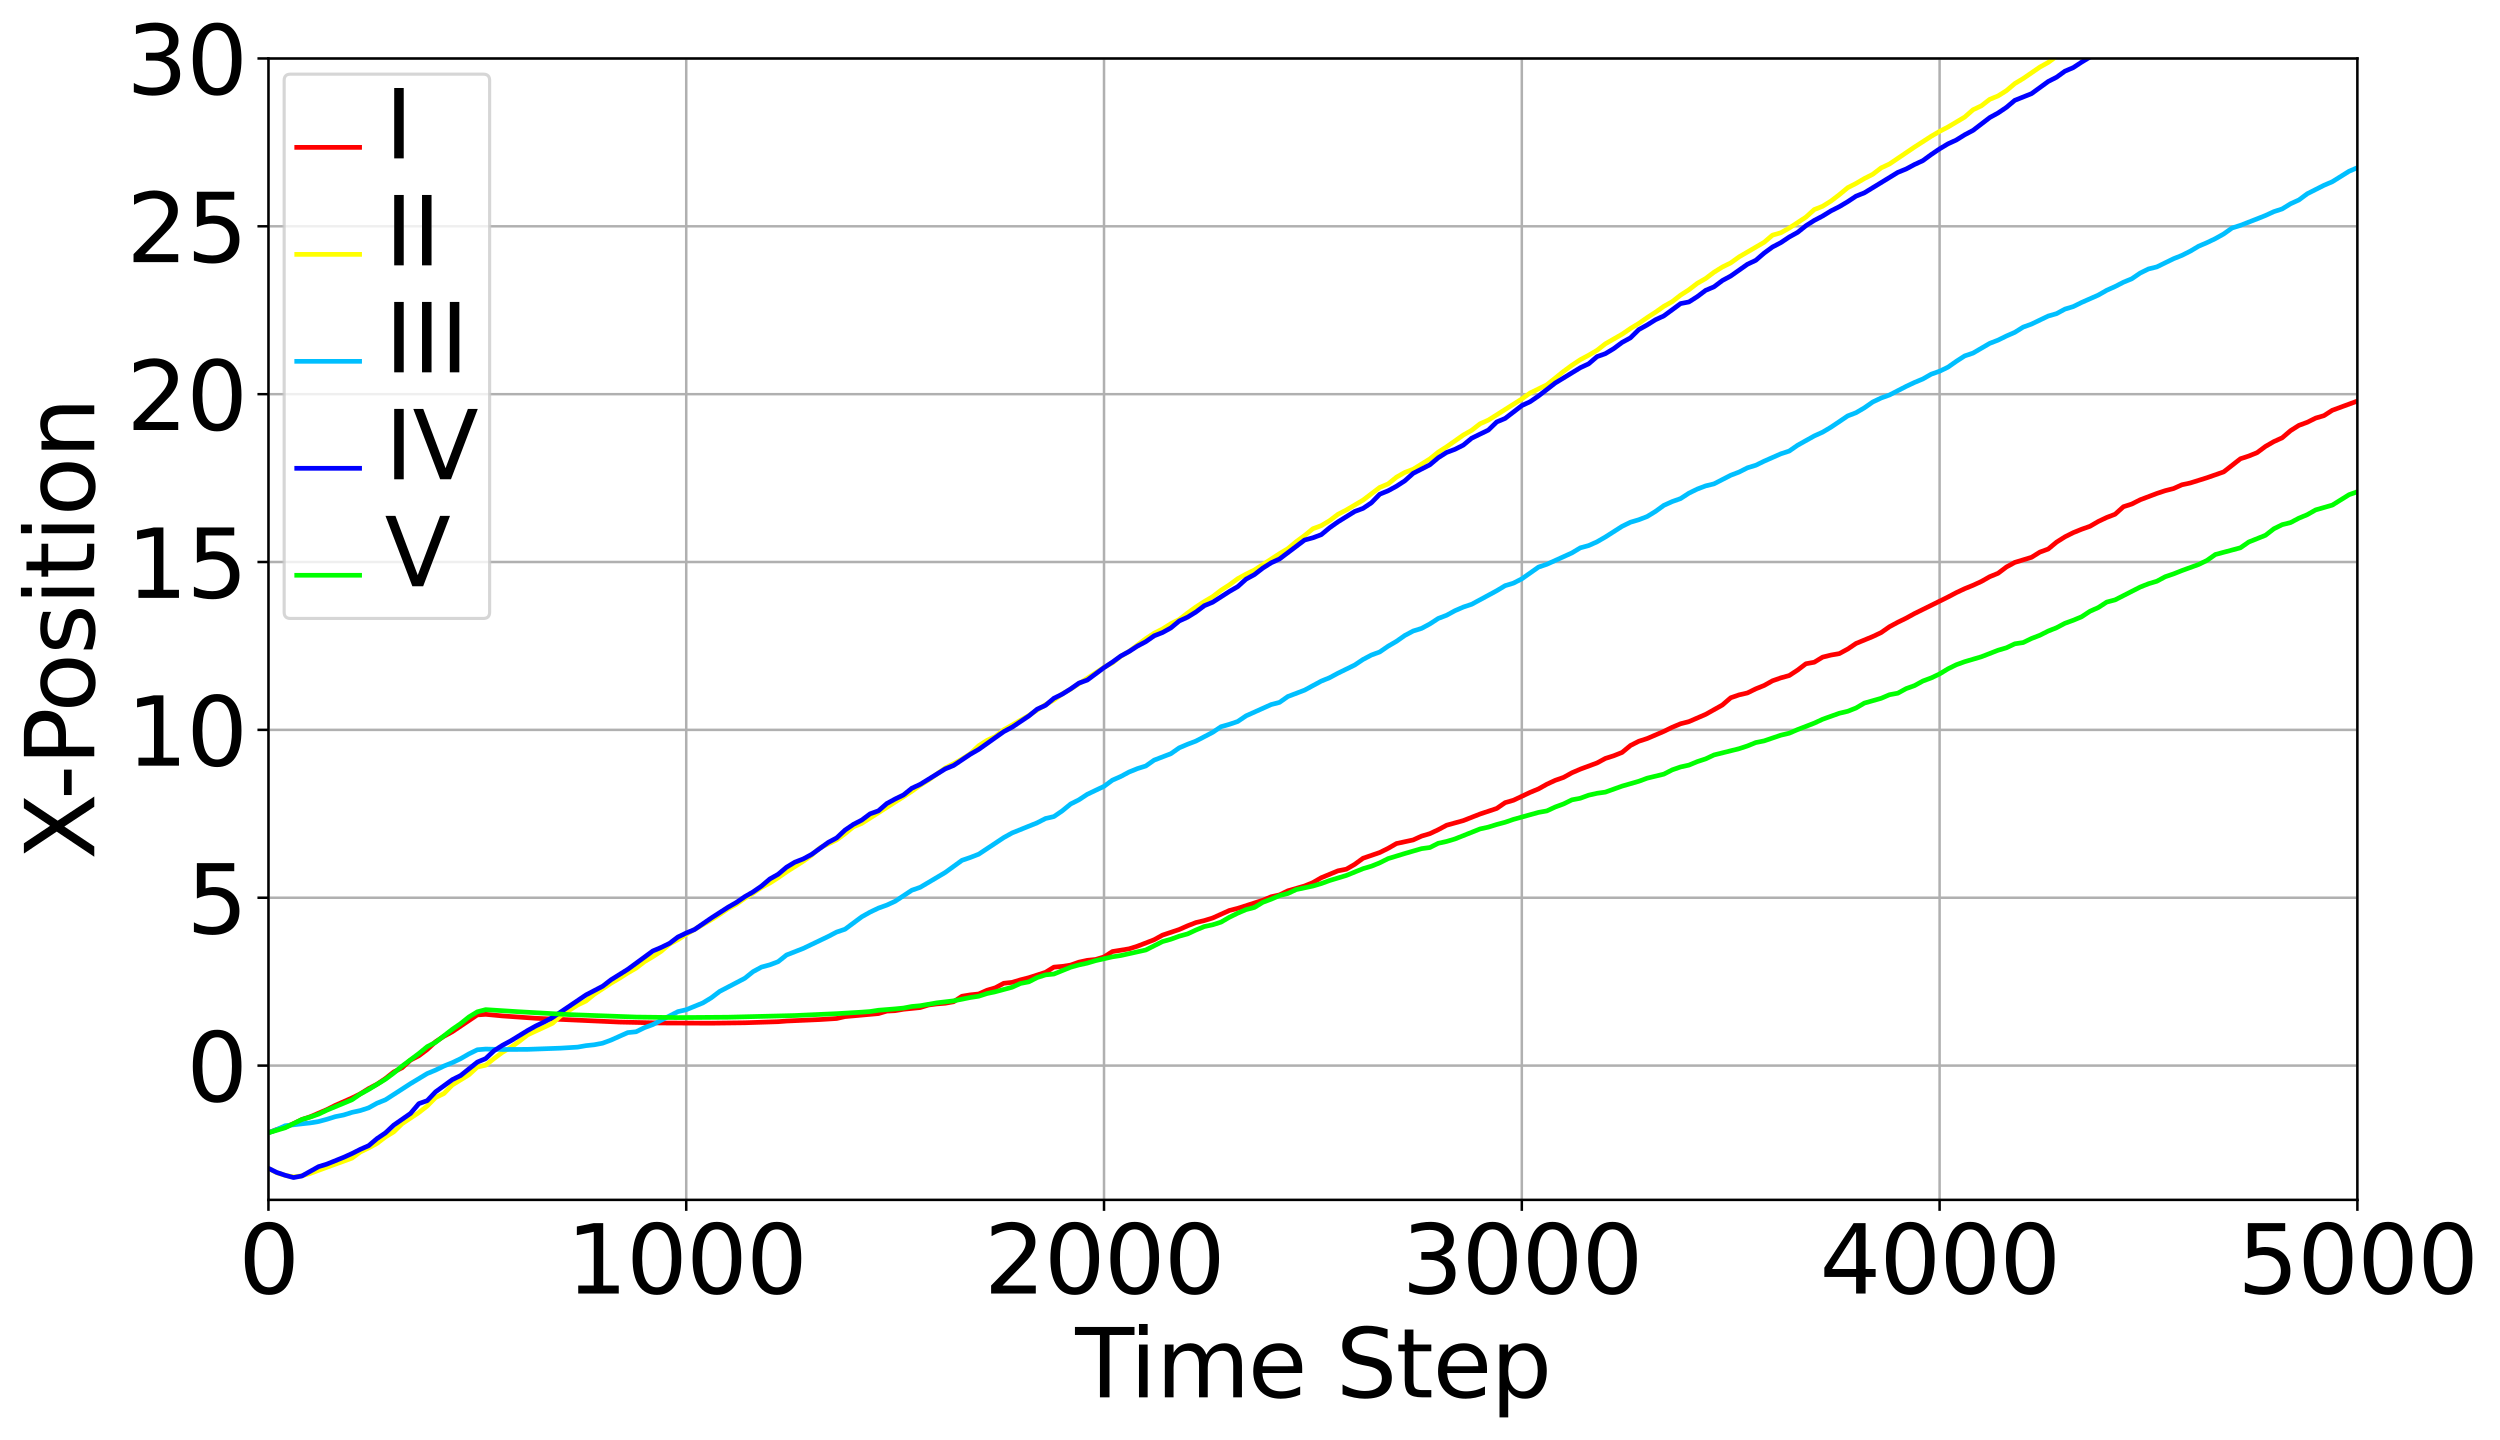 <?xml version="1.0" encoding="utf-8" standalone="no"?>
<!DOCTYPE svg PUBLIC "-//W3C//DTD SVG 1.1//EN"
  "http://www.w3.org/Graphics/SVG/1.1/DTD/svg11.dtd">
<svg xmlns:xlink="http://www.w3.org/1999/xlink" width="795.414pt" height="458.026pt" viewBox="0 0 795.414 458.026" xmlns="http://www.w3.org/2000/svg" version="1.1">
 <defs>
  <style type="text/css">*{stroke-linejoin: round; stroke-linecap: butt}</style>
 </defs>
 <g id="figure_1">
  <g id="patch_1">
   <path d="M 0 458.026 
L 795.414 458.026 
L 795.414 0 
L 0 0 
z
" style="fill: #ffffff"/>
  </g>
  <g id="axes_1">
   <g id="patch_2">
    <path d="M 85.409 381.758 
L 750.039 381.758 
L 750.039 18.598 
L 85.409 18.598 
z
" style="fill: #ffffff"/>
   </g>
   <g id="matplotlib.axis_1">
    <g id="xtick_1">
     <g id="line2d_1">
      <path d="M 85.409 381.758 
L 85.409 18.598 
" clip-path="url(#p7c180aa1d7)" style="fill: none; stroke: #b0b0b0; stroke-width: 0.8; stroke-linecap: square"/>
     </g>
     <g id="line2d_2">
      <defs>
       <path id="m9994863c5a" d="M 0 0 
L 0 3.5 
" style="stroke: #000000; stroke-width: 0.8"/>
      </defs>
      <g>
       <use xlink:href="#m9994863c5a" x="85.409" y="381.758" style="stroke: #000000; stroke-width: 0.8"/>
      </g>
     </g>
     <g id="text_1">
      <!-- 0 -->
      <g transform="translate(75.866 411.553) scale(0.3 -0.3)">
       <defs>
        <path id="DejaVuSans-30" d="M 2034 4250 
Q 1547 4250 1301 3770 
Q 1056 3291 1056 2328 
Q 1056 1369 1301 889 
Q 1547 409 2034 409 
Q 2525 409 2770 889 
Q 3016 1369 3016 2328 
Q 3016 3291 2770 3770 
Q 2525 4250 2034 4250 
z
M 2034 4750 
Q 2819 4750 3233 4129 
Q 3647 3509 3647 2328 
Q 3647 1150 3233 529 
Q 2819 -91 2034 -91 
Q 1250 -91 836 529 
Q 422 1150 422 2328 
Q 422 3509 836 4129 
Q 1250 4750 2034 4750 
z
" transform="scale(0.016)"/>
       </defs>
       <use xlink:href="#DejaVuSans-30"/>
      </g>
     </g>
    </g>
    <g id="xtick_2">
     <g id="line2d_3">
      <path d="M 218.335 381.758 
L 218.335 18.598 
" clip-path="url(#p7c180aa1d7)" style="fill: none; stroke: #b0b0b0; stroke-width: 0.8; stroke-linecap: square"/>
     </g>
     <g id="line2d_4">
      <g>
       <use xlink:href="#m9994863c5a" x="218.335" y="381.758" style="stroke: #000000; stroke-width: 0.8"/>
      </g>
     </g>
     <g id="text_2">
      <!-- 1000 -->
      <g transform="translate(180.16 411.553) scale(0.3 -0.3)">
       <defs>
        <path id="DejaVuSans-31" d="M 794 531 
L 1825 531 
L 1825 4091 
L 703 3866 
L 703 4441 
L 1819 4666 
L 2450 4666 
L 2450 531 
L 3481 531 
L 3481 0 
L 794 0 
L 794 531 
z
" transform="scale(0.016)"/>
       </defs>
       <use xlink:href="#DejaVuSans-31"/>
       <use xlink:href="#DejaVuSans-30" transform="translate(63.623 0)"/>
       <use xlink:href="#DejaVuSans-30" transform="translate(127.246 0)"/>
       <use xlink:href="#DejaVuSans-30" transform="translate(190.869 0)"/>
      </g>
     </g>
    </g>
    <g id="xtick_3">
     <g id="line2d_5">
      <path d="M 351.261 381.758 
L 351.261 18.598 
" clip-path="url(#p7c180aa1d7)" style="fill: none; stroke: #b0b0b0; stroke-width: 0.8; stroke-linecap: square"/>
     </g>
     <g id="line2d_6">
      <g>
       <use xlink:href="#m9994863c5a" x="351.261" y="381.758" style="stroke: #000000; stroke-width: 0.8"/>
      </g>
     </g>
     <g id="text_3">
      <!-- 2000 -->
      <g transform="translate(313.086 411.553) scale(0.3 -0.3)">
       <defs>
        <path id="DejaVuSans-32" d="M 1228 531 
L 3431 531 
L 3431 0 
L 469 0 
L 469 531 
Q 828 903 1448 1529 
Q 2069 2156 2228 2338 
Q 2531 2678 2651 2914 
Q 2772 3150 2772 3378 
Q 2772 3750 2511 3984 
Q 2250 4219 1831 4219 
Q 1534 4219 1204 4116 
Q 875 4013 500 3803 
L 500 4441 
Q 881 4594 1212 4672 
Q 1544 4750 1819 4750 
Q 2544 4750 2975 4387 
Q 3406 4025 3406 3419 
Q 3406 3131 3298 2873 
Q 3191 2616 2906 2266 
Q 2828 2175 2409 1742 
Q 1991 1309 1228 531 
z
" transform="scale(0.016)"/>
       </defs>
       <use xlink:href="#DejaVuSans-32"/>
       <use xlink:href="#DejaVuSans-30" transform="translate(63.623 0)"/>
       <use xlink:href="#DejaVuSans-30" transform="translate(127.246 0)"/>
       <use xlink:href="#DejaVuSans-30" transform="translate(190.869 0)"/>
      </g>
     </g>
    </g>
    <g id="xtick_4">
     <g id="line2d_7">
      <path d="M 484.187 381.758 
L 484.187 18.598 
" clip-path="url(#p7c180aa1d7)" style="fill: none; stroke: #b0b0b0; stroke-width: 0.8; stroke-linecap: square"/>
     </g>
     <g id="line2d_8">
      <g>
       <use xlink:href="#m9994863c5a" x="484.187" y="381.758" style="stroke: #000000; stroke-width: 0.8"/>
      </g>
     </g>
     <g id="text_4">
      <!-- 3000 -->
      <g transform="translate(446.012 411.553) scale(0.3 -0.3)">
       <defs>
        <path id="DejaVuSans-33" d="M 2597 2516 
Q 3050 2419 3304 2112 
Q 3559 1806 3559 1356 
Q 3559 666 3084 287 
Q 2609 -91 1734 -91 
Q 1441 -91 1130 -33 
Q 819 25 488 141 
L 488 750 
Q 750 597 1062 519 
Q 1375 441 1716 441 
Q 2309 441 2620 675 
Q 2931 909 2931 1356 
Q 2931 1769 2642 2001 
Q 2353 2234 1838 2234 
L 1294 2234 
L 1294 2753 
L 1863 2753 
Q 2328 2753 2575 2939 
Q 2822 3125 2822 3475 
Q 2822 3834 2567 4026 
Q 2313 4219 1838 4219 
Q 1578 4219 1281 4162 
Q 984 4106 628 3988 
L 628 4550 
Q 988 4650 1302 4700 
Q 1616 4750 1894 4750 
Q 2613 4750 3031 4423 
Q 3450 4097 3450 3541 
Q 3450 3153 3228 2886 
Q 3006 2619 2597 2516 
z
" transform="scale(0.016)"/>
       </defs>
       <use xlink:href="#DejaVuSans-33"/>
       <use xlink:href="#DejaVuSans-30" transform="translate(63.623 0)"/>
       <use xlink:href="#DejaVuSans-30" transform="translate(127.246 0)"/>
       <use xlink:href="#DejaVuSans-30" transform="translate(190.869 0)"/>
      </g>
     </g>
    </g>
    <g id="xtick_5">
     <g id="line2d_9">
      <path d="M 617.113 381.758 
L 617.113 18.598 
" clip-path="url(#p7c180aa1d7)" style="fill: none; stroke: #b0b0b0; stroke-width: 0.8; stroke-linecap: square"/>
     </g>
     <g id="line2d_10">
      <g>
       <use xlink:href="#m9994863c5a" x="617.113" y="381.758" style="stroke: #000000; stroke-width: 0.8"/>
      </g>
     </g>
     <g id="text_5">
      <!-- 4000 -->
      <g transform="translate(578.938 411.553) scale(0.3 -0.3)">
       <defs>
        <path id="DejaVuSans-34" d="M 2419 4116 
L 825 1625 
L 2419 1625 
L 2419 4116 
z
M 2253 4666 
L 3047 4666 
L 3047 1625 
L 3713 1625 
L 3713 1100 
L 3047 1100 
L 3047 0 
L 2419 0 
L 2419 1100 
L 313 1100 
L 313 1709 
L 2253 4666 
z
" transform="scale(0.016)"/>
       </defs>
       <use xlink:href="#DejaVuSans-34"/>
       <use xlink:href="#DejaVuSans-30" transform="translate(63.623 0)"/>
       <use xlink:href="#DejaVuSans-30" transform="translate(127.246 0)"/>
       <use xlink:href="#DejaVuSans-30" transform="translate(190.869 0)"/>
      </g>
     </g>
    </g>
    <g id="xtick_6">
     <g id="line2d_11">
      <path d="M 750.039 381.758 
L 750.039 18.598 
" clip-path="url(#p7c180aa1d7)" style="fill: none; stroke: #b0b0b0; stroke-width: 0.8; stroke-linecap: square"/>
     </g>
     <g id="line2d_12">
      <g>
       <use xlink:href="#m9994863c5a" x="750.039" y="381.758" style="stroke: #000000; stroke-width: 0.8"/>
      </g>
     </g>
     <g id="text_6">
      <!-- 5000 -->
      <g transform="translate(711.864 411.553) scale(0.3 -0.3)">
       <defs>
        <path id="DejaVuSans-35" d="M 691 4666 
L 3169 4666 
L 3169 4134 
L 1269 4134 
L 1269 2991 
Q 1406 3038 1543 3061 
Q 1681 3084 1819 3084 
Q 2600 3084 3056 2656 
Q 3513 2228 3513 1497 
Q 3513 744 3044 326 
Q 2575 -91 1722 -91 
Q 1428 -91 1123 -41 
Q 819 9 494 109 
L 494 744 
Q 775 591 1075 516 
Q 1375 441 1709 441 
Q 2250 441 2565 725 
Q 2881 1009 2881 1497 
Q 2881 1984 2565 2268 
Q 2250 2553 1709 2553 
Q 1456 2553 1204 2497 
Q 953 2441 691 2322 
L 691 4666 
z
" transform="scale(0.016)"/>
       </defs>
       <use xlink:href="#DejaVuSans-35"/>
       <use xlink:href="#DejaVuSans-30" transform="translate(63.623 0)"/>
       <use xlink:href="#DejaVuSans-30" transform="translate(127.246 0)"/>
       <use xlink:href="#DejaVuSans-30" transform="translate(190.869 0)"/>
      </g>
     </g>
    </g>
    <g id="text_7">
     <!-- Time Step -->
     <g transform="translate(342.101 444.587) scale(0.3 -0.3)">
      <defs>
       <path id="DejaVuSans-54" d="M -19 4666 
L 3928 4666 
L 3928 4134 
L 2272 4134 
L 2272 0 
L 1638 0 
L 1638 4134 
L -19 4134 
L -19 4666 
z
" transform="scale(0.016)"/>
       <path id="DejaVuSans-69" d="M 603 3500 
L 1178 3500 
L 1178 0 
L 603 0 
L 603 3500 
z
M 603 4863 
L 1178 4863 
L 1178 4134 
L 603 4134 
L 603 4863 
z
" transform="scale(0.016)"/>
       <path id="DejaVuSans-6d" d="M 3328 2828 
Q 3544 3216 3844 3400 
Q 4144 3584 4550 3584 
Q 5097 3584 5394 3201 
Q 5691 2819 5691 2113 
L 5691 0 
L 5113 0 
L 5113 2094 
Q 5113 2597 4934 2840 
Q 4756 3084 4391 3084 
Q 3944 3084 3684 2787 
Q 3425 2491 3425 1978 
L 3425 0 
L 2847 0 
L 2847 2094 
Q 2847 2600 2669 2842 
Q 2491 3084 2119 3084 
Q 1678 3084 1418 2786 
Q 1159 2488 1159 1978 
L 1159 0 
L 581 0 
L 581 3500 
L 1159 3500 
L 1159 2956 
Q 1356 3278 1631 3431 
Q 1906 3584 2284 3584 
Q 2666 3584 2933 3390 
Q 3200 3197 3328 2828 
z
" transform="scale(0.016)"/>
       <path id="DejaVuSans-65" d="M 3597 1894 
L 3597 1613 
L 953 1613 
Q 991 1019 1311 708 
Q 1631 397 2203 397 
Q 2534 397 2845 478 
Q 3156 559 3463 722 
L 3463 178 
Q 3153 47 2828 -22 
Q 2503 -91 2169 -91 
Q 1331 -91 842 396 
Q 353 884 353 1716 
Q 353 2575 817 3079 
Q 1281 3584 2069 3584 
Q 2775 3584 3186 3129 
Q 3597 2675 3597 1894 
z
M 3022 2063 
Q 3016 2534 2758 2815 
Q 2500 3097 2075 3097 
Q 1594 3097 1305 2825 
Q 1016 2553 972 2059 
L 3022 2063 
z
" transform="scale(0.016)"/>
       <path id="DejaVuSans-20" transform="scale(0.016)"/>
       <path id="DejaVuSans-53" d="M 3425 4513 
L 3425 3897 
Q 3066 4069 2747 4153 
Q 2428 4238 2131 4238 
Q 1616 4238 1336 4038 
Q 1056 3838 1056 3469 
Q 1056 3159 1242 3001 
Q 1428 2844 1947 2747 
L 2328 2669 
Q 3034 2534 3370 2195 
Q 3706 1856 3706 1288 
Q 3706 609 3251 259 
Q 2797 -91 1919 -91 
Q 1588 -91 1214 -16 
Q 841 59 441 206 
L 441 856 
Q 825 641 1194 531 
Q 1563 422 1919 422 
Q 2459 422 2753 634 
Q 3047 847 3047 1241 
Q 3047 1584 2836 1778 
Q 2625 1972 2144 2069 
L 1759 2144 
Q 1053 2284 737 2584 
Q 422 2884 422 3419 
Q 422 4038 858 4394 
Q 1294 4750 2059 4750 
Q 2388 4750 2728 4690 
Q 3069 4631 3425 4513 
z
" transform="scale(0.016)"/>
       <path id="DejaVuSans-74" d="M 1172 4494 
L 1172 3500 
L 2356 3500 
L 2356 3053 
L 1172 3053 
L 1172 1153 
Q 1172 725 1289 603 
Q 1406 481 1766 481 
L 2356 481 
L 2356 0 
L 1766 0 
Q 1100 0 847 248 
Q 594 497 594 1153 
L 594 3053 
L 172 3053 
L 172 3500 
L 594 3500 
L 594 4494 
L 1172 4494 
z
" transform="scale(0.016)"/>
       <path id="DejaVuSans-70" d="M 1159 525 
L 1159 -1331 
L 581 -1331 
L 581 3500 
L 1159 3500 
L 1159 2969 
Q 1341 3281 1617 3432 
Q 1894 3584 2278 3584 
Q 2916 3584 3314 3078 
Q 3713 2572 3713 1747 
Q 3713 922 3314 415 
Q 2916 -91 2278 -91 
Q 1894 -91 1617 61 
Q 1341 213 1159 525 
z
M 3116 1747 
Q 3116 2381 2855 2742 
Q 2594 3103 2138 3103 
Q 1681 3103 1420 2742 
Q 1159 2381 1159 1747 
Q 1159 1113 1420 752 
Q 1681 391 2138 391 
Q 2594 391 2855 752 
Q 3116 1113 3116 1747 
z
" transform="scale(0.016)"/>
      </defs>
      <use xlink:href="#DejaVuSans-54"/>
      <use xlink:href="#DejaVuSans-69" transform="translate(57.959 0)"/>
      <use xlink:href="#DejaVuSans-6d" transform="translate(85.742 0)"/>
      <use xlink:href="#DejaVuSans-65" transform="translate(183.154 0)"/>
      <use xlink:href="#DejaVuSans-20" transform="translate(244.678 0)"/>
      <use xlink:href="#DejaVuSans-53" transform="translate(276.465 0)"/>
      <use xlink:href="#DejaVuSans-74" transform="translate(339.941 0)"/>
      <use xlink:href="#DejaVuSans-65" transform="translate(379.15 0)"/>
      <use xlink:href="#DejaVuSans-70" transform="translate(440.674 0)"/>
     </g>
    </g>
   </g>
   <g id="matplotlib.axis_2">
    <g id="ytick_1">
     <g id="line2d_13">
      <path d="M 85.409 339.033 
L 750.039 339.033 
" clip-path="url(#p7c180aa1d7)" style="fill: none; stroke: #b0b0b0; stroke-width: 0.8; stroke-linecap: square"/>
     </g>
     <g id="line2d_14">
      <defs>
       <path id="ma7231667f7" d="M 0 0 
L -3.5 0 
" style="stroke: #000000; stroke-width: 0.8"/>
      </defs>
      <g>
       <use xlink:href="#ma7231667f7" x="85.409" y="339.033" style="stroke: #000000; stroke-width: 0.8"/>
      </g>
     </g>
     <g id="text_8">
      <!-- 0 -->
      <g transform="translate(59.322 350.431) scale(0.3 -0.3)">
       <use xlink:href="#DejaVuSans-30"/>
      </g>
     </g>
    </g>
    <g id="ytick_2">
     <g id="line2d_15">
      <path d="M 85.409 285.627 
L 750.039 285.627 
" clip-path="url(#p7c180aa1d7)" style="fill: none; stroke: #b0b0b0; stroke-width: 0.8; stroke-linecap: square"/>
     </g>
     <g id="line2d_16">
      <g>
       <use xlink:href="#ma7231667f7" x="85.409" y="285.627" style="stroke: #000000; stroke-width: 0.8"/>
      </g>
     </g>
     <g id="text_9">
      <!-- 5 -->
      <g transform="translate(59.322 297.025) scale(0.3 -0.3)">
       <use xlink:href="#DejaVuSans-35"/>
      </g>
     </g>
    </g>
    <g id="ytick_3">
     <g id="line2d_17">
      <path d="M 85.409 232.221 
L 750.039 232.221 
" clip-path="url(#p7c180aa1d7)" style="fill: none; stroke: #b0b0b0; stroke-width: 0.8; stroke-linecap: square"/>
     </g>
     <g id="line2d_18">
      <g>
       <use xlink:href="#ma7231667f7" x="85.409" y="232.221" style="stroke: #000000; stroke-width: 0.8"/>
      </g>
     </g>
     <g id="text_10">
      <!-- 10 -->
      <g transform="translate(40.234 243.619) scale(0.3 -0.3)">
       <use xlink:href="#DejaVuSans-31"/>
       <use xlink:href="#DejaVuSans-30" transform="translate(63.623 0)"/>
      </g>
     </g>
    </g>
    <g id="ytick_4">
     <g id="line2d_19">
      <path d="M 85.409 178.815 
L 750.039 178.815 
" clip-path="url(#p7c180aa1d7)" style="fill: none; stroke: #b0b0b0; stroke-width: 0.8; stroke-linecap: square"/>
     </g>
     <g id="line2d_20">
      <g>
       <use xlink:href="#ma7231667f7" x="85.409" y="178.815" style="stroke: #000000; stroke-width: 0.8"/>
      </g>
     </g>
     <g id="text_11">
      <!-- 15 -->
      <g transform="translate(40.234 190.213) scale(0.3 -0.3)">
       <use xlink:href="#DejaVuSans-31"/>
       <use xlink:href="#DejaVuSans-35" transform="translate(63.623 0)"/>
      </g>
     </g>
    </g>
    <g id="ytick_5">
     <g id="line2d_21">
      <path d="M 85.409 125.409 
L 750.039 125.409 
" clip-path="url(#p7c180aa1d7)" style="fill: none; stroke: #b0b0b0; stroke-width: 0.8; stroke-linecap: square"/>
     </g>
     <g id="line2d_22">
      <g>
       <use xlink:href="#ma7231667f7" x="85.409" y="125.409" style="stroke: #000000; stroke-width: 0.8"/>
      </g>
     </g>
     <g id="text_12">
      <!-- 20 -->
      <g transform="translate(40.234 136.807) scale(0.3 -0.3)">
       <use xlink:href="#DejaVuSans-32"/>
       <use xlink:href="#DejaVuSans-30" transform="translate(63.623 0)"/>
      </g>
     </g>
    </g>
    <g id="ytick_6">
     <g id="line2d_23">
      <path d="M 85.409 72.004 
L 750.039 72.004 
" clip-path="url(#p7c180aa1d7)" style="fill: none; stroke: #b0b0b0; stroke-width: 0.8; stroke-linecap: square"/>
     </g>
     <g id="line2d_24">
      <g>
       <use xlink:href="#ma7231667f7" x="85.409" y="72.004" style="stroke: #000000; stroke-width: 0.8"/>
      </g>
     </g>
     <g id="text_13">
      <!-- 25 -->
      <g transform="translate(40.234 83.401) scale(0.3 -0.3)">
       <use xlink:href="#DejaVuSans-32"/>
       <use xlink:href="#DejaVuSans-35" transform="translate(63.623 0)"/>
      </g>
     </g>
    </g>
    <g id="ytick_7">
     <g id="line2d_25">
      <path d="M 85.409 18.598 
L 750.039 18.598 
" clip-path="url(#p7c180aa1d7)" style="fill: none; stroke: #b0b0b0; stroke-width: 0.8; stroke-linecap: square"/>
     </g>
     <g id="line2d_26">
      <g>
       <use xlink:href="#ma7231667f7" x="85.409" y="18.598" style="stroke: #000000; stroke-width: 0.8"/>
      </g>
     </g>
     <g id="text_14">
      <!-- 30 -->
      <g transform="translate(40.234 29.995) scale(0.3 -0.3)">
       <use xlink:href="#DejaVuSans-33"/>
       <use xlink:href="#DejaVuSans-30" transform="translate(63.623 0)"/>
      </g>
     </g>
    </g>
    <g id="text_15">
     <!-- X-Position -->
     <g transform="translate(29.995 273.507) rotate(-90) scale(0.3 -0.3)">
      <defs>
       <path id="DejaVuSans-58" d="M 403 4666 
L 1081 4666 
L 2241 2931 
L 3406 4666 
L 4084 4666 
L 2584 2425 
L 4184 0 
L 3506 0 
L 2194 1984 
L 872 0 
L 191 0 
L 1856 2491 
L 403 4666 
z
" transform="scale(0.016)"/>
       <path id="DejaVuSans-2d" d="M 313 2009 
L 1997 2009 
L 1997 1497 
L 313 1497 
L 313 2009 
z
" transform="scale(0.016)"/>
       <path id="DejaVuSans-50" d="M 1259 4147 
L 1259 2394 
L 2053 2394 
Q 2494 2394 2734 2622 
Q 2975 2850 2975 3272 
Q 2975 3691 2734 3919 
Q 2494 4147 2053 4147 
L 1259 4147 
z
M 628 4666 
L 2053 4666 
Q 2838 4666 3239 4311 
Q 3641 3956 3641 3272 
Q 3641 2581 3239 2228 
Q 2838 1875 2053 1875 
L 1259 1875 
L 1259 0 
L 628 0 
L 628 4666 
z
" transform="scale(0.016)"/>
       <path id="DejaVuSans-6f" d="M 1959 3097 
Q 1497 3097 1228 2736 
Q 959 2375 959 1747 
Q 959 1119 1226 758 
Q 1494 397 1959 397 
Q 2419 397 2687 759 
Q 2956 1122 2956 1747 
Q 2956 2369 2687 2733 
Q 2419 3097 1959 3097 
z
M 1959 3584 
Q 2709 3584 3137 3096 
Q 3566 2609 3566 1747 
Q 3566 888 3137 398 
Q 2709 -91 1959 -91 
Q 1206 -91 779 398 
Q 353 888 353 1747 
Q 353 2609 779 3096 
Q 1206 3584 1959 3584 
z
" transform="scale(0.016)"/>
       <path id="DejaVuSans-73" d="M 2834 3397 
L 2834 2853 
Q 2591 2978 2328 3040 
Q 2066 3103 1784 3103 
Q 1356 3103 1142 2972 
Q 928 2841 928 2578 
Q 928 2378 1081 2264 
Q 1234 2150 1697 2047 
L 1894 2003 
Q 2506 1872 2764 1633 
Q 3022 1394 3022 966 
Q 3022 478 2636 193 
Q 2250 -91 1575 -91 
Q 1294 -91 989 -36 
Q 684 19 347 128 
L 347 722 
Q 666 556 975 473 
Q 1284 391 1588 391 
Q 1994 391 2212 530 
Q 2431 669 2431 922 
Q 2431 1156 2273 1281 
Q 2116 1406 1581 1522 
L 1381 1569 
Q 847 1681 609 1914 
Q 372 2147 372 2553 
Q 372 3047 722 3315 
Q 1072 3584 1716 3584 
Q 2034 3584 2315 3537 
Q 2597 3491 2834 3397 
z
" transform="scale(0.016)"/>
       <path id="DejaVuSans-6e" d="M 3513 2113 
L 3513 0 
L 2938 0 
L 2938 2094 
Q 2938 2591 2744 2837 
Q 2550 3084 2163 3084 
Q 1697 3084 1428 2787 
Q 1159 2491 1159 1978 
L 1159 0 
L 581 0 
L 581 3500 
L 1159 3500 
L 1159 2956 
Q 1366 3272 1645 3428 
Q 1925 3584 2291 3584 
Q 2894 3584 3203 3211 
Q 3513 2838 3513 2113 
z
" transform="scale(0.016)"/>
      </defs>
      <use xlink:href="#DejaVuSans-58"/>
      <use xlink:href="#DejaVuSans-2d" transform="translate(63.506 0)"/>
      <use xlink:href="#DejaVuSans-50" transform="translate(99.59 0)"/>
      <use xlink:href="#DejaVuSans-6f" transform="translate(156.268 0)"/>
      <use xlink:href="#DejaVuSans-73" transform="translate(217.449 0)"/>
      <use xlink:href="#DejaVuSans-69" transform="translate(269.549 0)"/>
      <use xlink:href="#DejaVuSans-74" transform="translate(297.332 0)"/>
      <use xlink:href="#DejaVuSans-69" transform="translate(336.541 0)"/>
      <use xlink:href="#DejaVuSans-6f" transform="translate(364.324 0)"/>
      <use xlink:href="#DejaVuSans-6e" transform="translate(425.506 0)"/>
     </g>
    </g>
   </g>
   <g id="line2d_27">
    <path d="M 85.409 360.395 
L 88.068 359.363 
L 90.726 358.62 
L 93.385 357.503 
L 96.043 356.207 
L 98.702 355.317 
L 104.019 353.03 
L 106.678 351.685 
L 111.995 349.335 
L 114.653 348.01 
L 117.312 346.338 
L 119.97 344.952 
L 122.629 343.164 
L 125.287 341.055 
L 127.946 339.718 
L 130.604 337.286 
L 133.263 335.912 
L 135.921 333.917 
L 138.58 331.459 
L 141.238 329.713 
L 143.897 328.274 
L 151.872 322.905 
L 154.531 322.724 
L 159.848 323.232 
L 170.482 323.978 
L 197.067 325.185 
L 210.36 325.481 
L 226.311 325.544 
L 236.945 325.41 
L 247.579 325.064 
L 250.238 324.854 
L 260.872 324.386 
L 266.189 324.051 
L 268.847 323.447 
L 279.481 322.487 
L 282.14 321.699 
L 284.798 321.557 
L 287.457 321.111 
L 292.774 320.567 
L 295.432 319.756 
L 298.091 319.403 
L 300.749 319.193 
L 303.408 318.721 
L 306.067 316.971 
L 308.725 316.531 
L 311.384 316.254 
L 314.042 315.061 
L 316.701 314.273 
L 319.359 312.845 
L 322.018 312.555 
L 324.676 311.757 
L 327.335 311.077 
L 332.652 309.357 
L 335.31 307.715 
L 337.969 307.477 
L 340.627 307.063 
L 343.286 306.125 
L 345.944 305.547 
L 348.603 305.272 
L 351.261 304.463 
L 353.92 302.755 
L 359.237 301.885 
L 361.895 301.043 
L 367.212 298.992 
L 369.871 297.526 
L 375.188 295.739 
L 377.847 294.56 
L 380.505 293.525 
L 383.164 292.899 
L 385.822 292.076 
L 391.139 289.684 
L 393.798 289.007 
L 401.773 286.439 
L 404.432 285.326 
L 407.09 284.73 
L 409.749 283.43 
L 415.066 281.892 
L 417.724 280.803 
L 420.383 279.262 
L 425.7 277.066 
L 428.358 276.546 
L 431.017 275.003 
L 433.675 273.067 
L 438.993 271.236 
L 441.651 269.916 
L 444.31 268.387 
L 449.627 267.237 
L 452.285 266.026 
L 454.944 265.234 
L 457.602 263.98 
L 460.261 262.56 
L 465.578 261.083 
L 470.895 258.992 
L 476.212 257.217 
L 478.87 255.383 
L 481.529 254.61 
L 486.846 252.101 
L 489.504 251.001 
L 492.163 249.511 
L 494.821 248.275 
L 497.48 247.338 
L 500.138 245.868 
L 502.797 244.718 
L 508.114 242.746 
L 510.773 241.309 
L 513.431 240.459 
L 516.09 239.4 
L 518.748 237.197 
L 521.407 235.841 
L 524.065 234.983 
L 529.382 232.7 
L 532.041 231.393 
L 534.699 230.279 
L 537.358 229.591 
L 542.675 227.289 
L 547.992 224.311 
L 550.65 222.01 
L 553.309 221.086 
L 555.967 220.471 
L 558.626 219.165 
L 561.284 218.095 
L 563.943 216.607 
L 566.601 215.67 
L 569.26 214.939 
L 571.919 213.21 
L 574.577 211.187 
L 577.236 210.696 
L 579.894 209.08 
L 582.553 208.418 
L 585.211 207.956 
L 587.87 206.511 
L 590.528 204.725 
L 595.845 202.525 
L 598.504 201.27 
L 601.162 199.407 
L 603.821 197.976 
L 606.479 196.675 
L 609.138 195.212 
L 619.772 189.955 
L 622.43 188.555 
L 625.089 187.303 
L 627.747 186.22 
L 630.406 184.996 
L 633.064 183.487 
L 635.723 182.396 
L 638.382 180.394 
L 641.04 178.938 
L 646.357 177.316 
L 649.016 175.661 
L 651.674 174.682 
L 654.333 172.482 
L 656.991 170.803 
L 659.65 169.467 
L 662.308 168.387 
L 664.967 167.446 
L 667.625 165.902 
L 670.284 164.638 
L 672.942 163.615 
L 675.601 161.225 
L 678.259 160.364 
L 680.918 159.02 
L 686.235 157.002 
L 688.893 156.117 
L 691.552 155.439 
L 694.21 154.242 
L 696.869 153.666 
L 702.186 151.999 
L 707.503 150.134 
L 712.82 145.969 
L 715.479 145.096 
L 718.137 144.014 
L 720.796 142.036 
L 723.454 140.502 
L 726.113 139.29 
L 728.771 137.022 
L 731.43 135.34 
L 734.088 134.357 
L 736.747 133.028 
L 739.405 132.242 
L 742.064 130.533 
L 750.039 127.601 
L 752.698 127.042 
L 755.356 126.116 
L 758.015 124.938 
L 760.673 123.53 
L 763.332 122.894 
L 765.99 121.779 
L 768.649 120.06 
L 771.308 119.15 
L 773.966 117.492 
L 776.625 116.256 
L 779.283 115.252 
L 781.942 114.561 
L 784.6 112.275 
L 787.259 111.068 
L 789.917 110.538 
L 792.576 108.734 
L 795.234 107.804 
L 796.414 107.187 
L 796.414 107.187 
" clip-path="url(#p7c180aa1d7)" style="fill: none; stroke: #ff0000; stroke-width: 1.5; stroke-linecap: square"/>
   </g>
   <g id="line2d_28">
    <path d="M 85.409 371.724 
L 88.068 373.136 
L 90.726 373.955 
L 93.385 374.446 
L 96.043 374.098 
L 98.702 373.342 
L 104.019 371.378 
L 111.995 368.472 
L 114.653 366.511 
L 117.312 365.226 
L 119.97 363.774 
L 122.629 361.736 
L 125.287 360.119 
L 127.946 357.512 
L 133.263 353.973 
L 135.921 351.897 
L 138.58 349.208 
L 141.238 347.923 
L 143.897 345.206 
L 149.214 341.945 
L 151.872 339.493 
L 154.531 338.914 
L 157.189 336.786 
L 159.848 334.817 
L 162.506 333.244 
L 165.165 331.36 
L 167.823 329.271 
L 175.799 325.567 
L 178.458 323.12 
L 183.775 319.756 
L 186.433 318.497 
L 189.092 316.32 
L 194.409 312.822 
L 197.067 311.257 
L 199.726 309.55 
L 202.384 308.029 
L 205.043 305.972 
L 207.701 304.393 
L 210.36 302.671 
L 213.018 300.366 
L 215.677 298.989 
L 218.335 297.249 
L 226.311 292.614 
L 228.969 290.943 
L 231.628 289.129 
L 234.286 287.697 
L 236.945 285.813 
L 239.604 284.171 
L 242.262 282.357 
L 244.921 280.95 
L 247.579 279.257 
L 250.238 277.403 
L 255.555 274.022 
L 258.213 272.118 
L 260.872 269.747 
L 266.189 267.214 
L 268.847 265.248 
L 271.506 263.079 
L 274.164 261.984 
L 287.457 253.487 
L 290.115 251.749 
L 292.774 249.854 
L 295.432 248.183 
L 300.749 244.341 
L 303.408 242.985 
L 306.067 241.494 
L 308.725 239.782 
L 311.384 237.266 
L 314.042 235.563 
L 316.701 234.319 
L 319.359 232.187 
L 327.335 227.638 
L 332.652 224.179 
L 335.31 222.704 
L 337.969 220.783 
L 340.627 219.25 
L 351.261 212.323 
L 353.92 210.919 
L 356.578 208.813 
L 359.237 207.233 
L 364.554 203.202 
L 367.212 201.459 
L 369.871 200.112 
L 372.53 198.447 
L 375.188 197.109 
L 377.847 195.044 
L 380.505 193.121 
L 383.164 191.404 
L 385.822 189.832 
L 388.481 187.799 
L 391.139 186.088 
L 393.798 184.13 
L 396.456 182.661 
L 399.115 181.355 
L 407.09 176.162 
L 409.749 174.569 
L 412.407 172.344 
L 415.066 170.398 
L 417.724 168.223 
L 420.383 167.237 
L 423.041 165.653 
L 425.7 163.63 
L 428.358 162.261 
L 433.675 159.114 
L 438.993 155.078 
L 441.651 153.971 
L 444.31 151.818 
L 446.968 150.31 
L 449.627 149.296 
L 454.944 146.001 
L 457.602 143.851 
L 460.261 142.15 
L 465.578 138.413 
L 468.236 136.91 
L 470.895 134.838 
L 473.553 133.654 
L 478.87 130.292 
L 484.187 126.932 
L 486.846 125.033 
L 492.163 122.426 
L 497.48 118.155 
L 500.138 116.202 
L 502.797 114.441 
L 505.456 113.021 
L 508.114 111.46 
L 510.773 109.379 
L 516.09 106.332 
L 518.748 104.518 
L 521.407 102.903 
L 524.065 101.049 
L 526.724 99.331 
L 529.382 97.455 
L 532.041 95.97 
L 534.699 93.9 
L 537.358 92.187 
L 540.016 90.147 
L 542.675 88.619 
L 545.333 86.616 
L 547.992 84.959 
L 550.65 83.647 
L 553.309 81.737 
L 561.284 77.08 
L 563.943 74.82 
L 566.601 74.055 
L 569.26 72.561 
L 574.577 69.085 
L 577.236 66.676 
L 579.894 65.628 
L 582.553 63.968 
L 585.211 61.937 
L 587.87 59.725 
L 590.528 58.361 
L 593.187 56.804 
L 595.845 55.453 
L 598.504 53.418 
L 601.162 52.179 
L 609.138 46.788 
L 614.455 43.349 
L 617.113 41.793 
L 619.772 40.415 
L 625.089 37.254 
L 627.747 34.923 
L 630.406 33.664 
L 633.064 31.61 
L 635.723 30.512 
L 638.382 28.84 
L 641.04 26.589 
L 643.699 24.995 
L 649.016 21.345 
L 651.674 19.864 
L 659.65 13.961 
L 664.967 10.938 
L 670.284 6.958 
L 672.942 5.968 
L 675.601 4.251 
L 678.259 2.307 
L 680.918 0.981 
L 684.133 -1 
L 684.133 -1 
" clip-path="url(#p7c180aa1d7)" style="fill: none; stroke: #ffff00; stroke-width: 1.5; stroke-linecap: square"/>
   </g>
   <g id="line2d_29">
    <path d="M 85.409 360.395 
L 88.068 359.397 
L 90.726 358.181 
L 96.043 357.557 
L 98.702 357.269 
L 101.36 356.832 
L 104.019 356.116 
L 106.678 355.281 
L 109.336 354.752 
L 111.995 353.918 
L 114.653 353.337 
L 117.312 352.465 
L 119.97 350.992 
L 122.629 349.925 
L 130.604 344.78 
L 135.921 341.572 
L 138.58 340.475 
L 141.238 339.182 
L 143.897 338.111 
L 146.555 336.835 
L 149.214 335.304 
L 151.872 334 
L 154.531 333.777 
L 159.848 333.911 
L 167.823 333.871 
L 178.458 333.483 
L 183.775 333.158 
L 186.433 332.692 
L 189.092 332.409 
L 191.75 331.899 
L 194.409 330.914 
L 199.726 328.539 
L 202.384 328.272 
L 205.043 326.963 
L 207.701 325.987 
L 215.677 321.868 
L 218.335 321.253 
L 223.652 319.084 
L 226.311 317.459 
L 228.969 315.432 
L 236.945 311.266 
L 239.604 309.148 
L 242.262 307.696 
L 244.921 306.977 
L 247.579 305.972 
L 250.238 303.85 
L 255.555 301.763 
L 263.53 297.944 
L 266.189 296.55 
L 268.847 295.652 
L 274.164 291.706 
L 276.823 290.206 
L 279.481 288.934 
L 282.14 287.979 
L 284.798 286.754 
L 290.115 283.239 
L 292.774 282.312 
L 300.749 277.586 
L 306.067 273.727 
L 308.725 272.816 
L 311.384 271.777 
L 319.359 266.491 
L 322.018 265.01 
L 329.993 261.787 
L 332.652 260.418 
L 335.31 259.805 
L 337.969 257.987 
L 340.627 255.809 
L 343.286 254.468 
L 345.944 252.715 
L 351.261 250.181 
L 353.92 248.226 
L 356.578 247.054 
L 359.237 245.625 
L 361.895 244.545 
L 364.554 243.709 
L 367.212 241.843 
L 372.53 239.797 
L 375.188 237.936 
L 377.847 236.798 
L 380.505 235.784 
L 385.822 233.007 
L 388.481 231.218 
L 391.139 230.459 
L 393.798 229.556 
L 396.456 227.756 
L 404.432 224.171 
L 407.09 223.477 
L 409.749 221.609 
L 415.066 219.582 
L 420.383 216.704 
L 423.041 215.617 
L 425.7 214.184 
L 431.017 211.587 
L 433.675 209.813 
L 436.334 208.407 
L 438.993 207.424 
L 441.651 205.595 
L 444.31 204.05 
L 446.968 202.18 
L 449.627 200.765 
L 452.285 199.934 
L 454.944 198.505 
L 457.602 196.773 
L 460.261 195.757 
L 462.919 194.306 
L 465.578 193.148 
L 468.236 192.259 
L 476.212 187.946 
L 478.87 186.344 
L 481.529 185.53 
L 484.187 184.171 
L 489.504 180.429 
L 492.163 179.527 
L 500.138 175.91 
L 502.797 174.305 
L 505.456 173.579 
L 508.114 172.391 
L 510.773 170.853 
L 516.09 167.462 
L 518.748 166.157 
L 521.407 165.365 
L 524.065 164.343 
L 526.724 162.714 
L 529.382 160.786 
L 532.041 159.58 
L 534.699 158.636 
L 537.358 156.906 
L 540.016 155.605 
L 542.675 154.592 
L 545.333 153.946 
L 550.65 151.213 
L 553.309 150.195 
L 555.967 148.848 
L 558.626 148.033 
L 561.284 146.733 
L 566.601 144.387 
L 569.26 143.515 
L 571.919 141.672 
L 577.236 138.7 
L 579.894 137.498 
L 582.553 135.918 
L 587.87 132.334 
L 590.528 131.312 
L 593.187 129.749 
L 595.845 127.899 
L 598.504 126.633 
L 601.162 125.67 
L 606.479 122.929 
L 609.138 121.68 
L 611.796 120.569 
L 614.455 119.048 
L 617.113 118.109 
L 619.772 116.827 
L 622.43 114.962 
L 625.089 113.243 
L 627.747 112.342 
L 633.064 109.243 
L 635.723 108.214 
L 638.382 106.901 
L 641.04 105.739 
L 643.699 104.077 
L 646.357 103.11 
L 651.674 100.556 
L 654.333 99.789 
L 656.991 98.345 
L 659.65 97.54 
L 662.308 96.227 
L 667.625 93.878 
L 670.284 92.357 
L 672.942 91.167 
L 675.601 89.796 
L 678.259 88.698 
L 680.918 86.887 
L 683.576 85.573 
L 686.235 84.917 
L 691.552 82.316 
L 694.21 81.251 
L 696.869 79.916 
L 699.527 78.336 
L 702.186 77.199 
L 704.845 75.923 
L 707.503 74.436 
L 710.162 72.543 
L 712.82 71.704 
L 718.137 69.623 
L 720.796 68.566 
L 723.454 67.341 
L 726.113 66.467 
L 728.771 64.835 
L 731.43 63.622 
L 734.088 61.648 
L 739.405 58.956 
L 742.064 57.814 
L 747.381 54.494 
L 752.698 52.209 
L 755.356 50.29 
L 758.015 48.641 
L 760.673 47.7 
L 763.332 45.911 
L 765.99 44.657 
L 771.308 41.48 
L 773.966 40.489 
L 776.625 39.219 
L 779.283 37.632 
L 781.942 36.353 
L 784.6 34.442 
L 787.259 32.798 
L 789.917 31.332 
L 792.576 30.539 
L 796.414 29.143 
L 796.414 29.143 
" clip-path="url(#p7c180aa1d7)" style="fill: none; stroke: #00bfff; stroke-width: 1.5; stroke-linecap: square"/>
   </g>
   <g id="line2d_30">
    <path d="M 85.409 371.724 
L 88.068 373.035 
L 90.726 373.932 
L 93.385 374.654 
L 96.043 374.161 
L 101.36 371.19 
L 104.019 370.37 
L 109.336 368.219 
L 111.995 367.017 
L 114.653 365.67 
L 117.312 364.502 
L 119.97 362.245 
L 122.629 360.453 
L 125.287 357.96 
L 130.604 354.263 
L 133.263 351.141 
L 135.921 350.195 
L 138.58 347.387 
L 143.897 343.514 
L 146.555 342.193 
L 151.872 337.926 
L 154.531 336.803 
L 157.189 334.3 
L 159.848 332.589 
L 162.506 331.16 
L 167.823 327.897 
L 170.482 326.427 
L 173.141 325.148 
L 175.799 323.734 
L 186.433 316.553 
L 191.75 313.777 
L 194.409 311.727 
L 199.726 308.41 
L 207.701 302.571 
L 210.36 301.438 
L 213.018 300.147 
L 215.677 298.131 
L 218.335 296.85 
L 220.994 295.736 
L 226.311 292.067 
L 231.628 288.65 
L 234.286 287.128 
L 236.945 285.304 
L 239.604 283.767 
L 242.262 281.93 
L 244.921 279.665 
L 247.579 278.165 
L 250.238 275.922 
L 252.896 274.315 
L 255.555 273.281 
L 258.213 271.844 
L 263.53 268.015 
L 266.189 266.595 
L 268.847 264.111 
L 271.506 262.294 
L 274.164 260.926 
L 276.823 258.938 
L 279.481 257.977 
L 282.14 255.661 
L 284.798 254.212 
L 287.457 252.924 
L 290.115 250.783 
L 292.774 249.549 
L 300.749 244.633 
L 303.408 243.539 
L 308.725 239.977 
L 311.384 238.441 
L 319.359 232.779 
L 322.018 231.363 
L 327.335 227.801 
L 329.993 225.634 
L 332.652 224.401 
L 335.31 222.165 
L 337.969 220.852 
L 340.627 219.196 
L 343.286 217.335 
L 345.944 216.365 
L 351.261 212.411 
L 353.92 210.669 
L 356.578 208.732 
L 359.237 207.283 
L 361.895 205.563 
L 364.554 204.161 
L 367.212 202.298 
L 369.871 201.253 
L 372.53 199.778 
L 375.188 197.572 
L 377.847 196.36 
L 380.505 194.72 
L 383.164 192.719 
L 385.822 191.608 
L 391.139 188.186 
L 393.798 186.648 
L 396.456 184.26 
L 399.115 182.818 
L 401.773 180.755 
L 404.432 179.071 
L 407.09 177.849 
L 415.066 171.827 
L 417.724 171.101 
L 420.383 170.111 
L 423.041 167.909 
L 425.7 166.029 
L 431.017 162.737 
L 433.675 161.744 
L 436.334 159.963 
L 438.993 157.237 
L 441.651 156.148 
L 444.31 154.698 
L 446.968 152.971 
L 449.627 150.593 
L 454.944 147.873 
L 457.602 145.635 
L 460.261 143.954 
L 462.919 142.957 
L 465.578 141.616 
L 468.236 139.416 
L 473.553 136.832 
L 476.212 134.25 
L 478.87 133.132 
L 484.187 129.049 
L 486.846 127.801 
L 489.504 125.98 
L 494.821 121.862 
L 502.797 116.996 
L 505.456 115.754 
L 508.114 113.477 
L 510.773 112.522 
L 513.431 110.922 
L 516.09 108.946 
L 518.748 107.493 
L 521.407 104.867 
L 524.065 103.395 
L 526.724 101.73 
L 529.382 100.502 
L 534.699 96.592 
L 537.358 96.067 
L 540.016 94.38 
L 542.675 92.379 
L 545.333 91.253 
L 547.992 89.262 
L 550.65 87.825 
L 555.967 84.084 
L 558.626 82.824 
L 561.284 80.532 
L 563.943 78.587 
L 566.601 77.194 
L 569.26 75.415 
L 571.919 73.944 
L 574.577 71.825 
L 577.236 70.129 
L 579.894 68.73 
L 582.553 67.095 
L 585.211 65.75 
L 587.87 64.17 
L 590.528 62.41 
L 593.187 61.344 
L 603.821 54.847 
L 606.479 53.764 
L 609.138 52.337 
L 611.796 51.103 
L 614.455 49.157 
L 617.113 47.359 
L 619.772 45.771 
L 622.43 44.545 
L 625.089 42.891 
L 627.747 41.484 
L 633.064 37.407 
L 635.723 35.941 
L 638.382 34.151 
L 641.04 31.918 
L 646.357 29.796 
L 651.674 25.923 
L 654.333 24.568 
L 656.991 22.645 
L 659.65 21.506 
L 662.308 19.757 
L 664.967 18.157 
L 667.625 16.01 
L 670.284 14.752 
L 672.942 12.926 
L 675.601 11.81 
L 678.259 10.105 
L 680.918 8.549 
L 683.576 6.593 
L 686.235 4.902 
L 691.552 1.034 
L 694.923 -1 
L 694.923 -1 
" clip-path="url(#p7c180aa1d7)" style="fill: none; stroke: #0000ff; stroke-width: 1.5; stroke-linecap: square"/>
   </g>
   <g id="line2d_31">
    <path d="M 85.409 360.395 
L 90.726 358.821 
L 96.043 356.181 
L 98.702 355.398 
L 101.36 354.474 
L 104.019 353.206 
L 111.995 349.899 
L 114.653 348.069 
L 117.312 346.622 
L 122.629 343.375 
L 125.287 341.398 
L 127.946 339.18 
L 133.263 335.199 
L 135.921 333.011 
L 138.58 331.632 
L 143.897 327.499 
L 146.555 325.673 
L 149.214 323.549 
L 151.872 321.926 
L 154.531 321.23 
L 165.165 321.913 
L 181.116 322.811 
L 202.384 323.592 
L 215.677 323.765 
L 231.628 323.641 
L 252.896 323.11 
L 266.189 322.513 
L 274.164 322.036 
L 276.823 321.836 
L 279.481 321.427 
L 284.798 320.997 
L 287.457 320.729 
L 290.115 320.23 
L 292.774 319.989 
L 298.091 319.067 
L 303.408 318.437 
L 308.725 317.369 
L 311.384 316.961 
L 314.042 316.102 
L 316.701 315.53 
L 322.018 314.105 
L 324.676 312.902 
L 327.335 312.384 
L 329.993 311.023 
L 332.652 310.171 
L 335.31 309.899 
L 340.627 307.742 
L 343.286 306.999 
L 345.944 306.425 
L 348.603 305.634 
L 353.92 304.43 
L 356.578 304.02 
L 364.554 302.249 
L 369.871 299.575 
L 372.53 298.829 
L 375.188 297.864 
L 377.847 297.133 
L 380.505 295.9 
L 383.164 294.798 
L 385.822 294.236 
L 388.481 293.388 
L 391.139 291.842 
L 393.798 290.536 
L 396.456 289.404 
L 399.115 288.712 
L 401.773 287.086 
L 404.432 286.096 
L 407.09 284.951 
L 409.749 284.273 
L 412.407 283.031 
L 417.724 281.909 
L 420.383 281.119 
L 423.041 280.148 
L 428.358 278.538 
L 433.675 276.376 
L 436.334 275.592 
L 438.993 274.518 
L 441.651 273.183 
L 446.968 271.558 
L 452.285 270.009 
L 454.944 269.652 
L 457.602 268.303 
L 460.261 267.72 
L 462.919 266.925 
L 470.895 263.741 
L 473.553 263.157 
L 476.212 262.327 
L 478.87 261.616 
L 481.529 260.698 
L 489.504 258.48 
L 492.163 258 
L 494.821 256.762 
L 497.48 255.783 
L 500.138 254.481 
L 502.797 253.975 
L 505.456 253.003 
L 508.114 252.398 
L 510.773 252.025 
L 516.09 250.116 
L 521.407 248.58 
L 524.065 247.593 
L 529.382 246.301 
L 532.041 244.94 
L 534.699 244.018 
L 537.358 243.431 
L 540.016 242.325 
L 542.675 241.45 
L 545.333 240.203 
L 553.309 238.213 
L 555.967 237.337 
L 558.626 236.258 
L 561.284 235.722 
L 566.601 233.912 
L 569.26 233.283 
L 571.919 232.135 
L 577.236 230.078 
L 579.894 228.844 
L 585.211 226.937 
L 587.87 226.309 
L 590.528 225.259 
L 593.187 223.696 
L 598.504 222.184 
L 601.162 221.043 
L 603.821 220.547 
L 606.479 219.092 
L 609.138 218.138 
L 611.796 216.676 
L 614.455 215.688 
L 617.113 214.422 
L 619.772 212.809 
L 622.43 211.5 
L 625.089 210.532 
L 630.406 208.958 
L 635.723 206.886 
L 638.382 206.103 
L 641.04 204.842 
L 643.699 204.439 
L 646.357 203.149 
L 649.016 202.118 
L 651.674 200.778 
L 654.333 199.719 
L 656.991 198.311 
L 659.65 197.341 
L 662.308 196.228 
L 664.967 194.476 
L 667.625 193.296 
L 670.284 191.567 
L 672.942 190.86 
L 678.259 188.148 
L 680.918 186.792 
L 683.576 185.727 
L 686.235 184.935 
L 688.893 183.499 
L 691.552 182.592 
L 694.21 181.534 
L 699.527 179.598 
L 702.186 178.308 
L 704.845 176.424 
L 712.82 174.288 
L 715.479 172.444 
L 720.796 170.311 
L 723.454 168.248 
L 726.113 166.93 
L 728.771 166.266 
L 731.43 164.863 
L 734.088 163.755 
L 736.747 162.24 
L 742.064 160.703 
L 747.381 157.402 
L 750.039 156.447 
L 752.698 155.65 
L 758.015 153.346 
L 760.673 152.57 
L 763.332 151.128 
L 765.99 149.892 
L 768.649 149.32 
L 771.308 148.6 
L 773.966 147.338 
L 779.283 145.327 
L 784.6 142.702 
L 787.259 140.942 
L 789.917 139.443 
L 795.234 137.976 
L 796.414 137.389 
L 796.414 137.389 
" clip-path="url(#p7c180aa1d7)" style="fill: none; stroke: #00ff00; stroke-width: 1.5; stroke-linecap: square"/>
   </g>
   <g id="patch_3">
    <path d="M 85.409 381.758 
L 85.409 18.598 
" style="fill: none; stroke: #000000; stroke-width: 0.8; stroke-linejoin: miter; stroke-linecap: square"/>
   </g>
   <g id="patch_4">
    <path d="M 750.039 381.758 
L 750.039 18.598 
" style="fill: none; stroke: #000000; stroke-width: 0.8; stroke-linejoin: miter; stroke-linecap: square"/>
   </g>
   <g id="patch_5">
    <path d="M 85.409 381.758 
L 750.039 381.758 
" style="fill: none; stroke: #000000; stroke-width: 0.8; stroke-linejoin: miter; stroke-linecap: square"/>
   </g>
   <g id="patch_6">
    <path d="M 85.409 18.598 
L 750.039 18.598 
" style="fill: none; stroke: #000000; stroke-width: 0.8; stroke-linejoin: miter; stroke-linecap: square"/>
   </g>
   <g id="legend_1">
    <g id="patch_7">
     <path d="M 92.409 196.77 
L 153.781 196.77 
Q 155.781 196.77 155.781 194.77 
L 155.781 25.598 
Q 155.781 23.598 153.781 23.598 
L 92.409 23.598 
Q 90.409 23.598 90.409 25.598 
L 90.409 194.77 
Q 90.409 196.77 92.409 196.77 
z
" style="fill: #ffffff; opacity: 0.8; stroke: #cccccc; stroke-linejoin: miter"/>
    </g>
    <g id="line2d_32">
     <path d="M 94.409 46.893 
L 104.409 46.893 
L 114.409 46.893 
" style="fill: none; stroke: #ff0000; stroke-width: 1.5; stroke-linecap: square"/>
    </g>
    <g id="text_16">
     <!-- I -->
     <g transform="translate(122.409 50.393) scale(0.3 -0.3)">
      <defs>
       <path id="DejaVuSans-49" d="M 628 4666 
L 1259 4666 
L 1259 0 
L 628 0 
L 628 4666 
z
" transform="scale(0.016)"/>
      </defs>
      <use xlink:href="#DejaVuSans-49"/>
     </g>
    </g>
    <g id="line2d_33">
     <path d="M 94.409 80.927 
L 104.409 80.927 
L 114.409 80.927 
" style="fill: none; stroke: #ffff00; stroke-width: 1.5; stroke-linecap: square"/>
    </g>
    <g id="text_17">
     <!-- II -->
     <g transform="translate(122.409 84.427) scale(0.3 -0.3)">
      <use xlink:href="#DejaVuSans-49"/>
      <use xlink:href="#DejaVuSans-49" transform="translate(29.492 0)"/>
     </g>
    </g>
    <g id="line2d_34">
     <path d="M 94.409 114.962 
L 104.409 114.962 
L 114.409 114.962 
" style="fill: none; stroke: #00bfff; stroke-width: 1.5; stroke-linecap: square"/>
    </g>
    <g id="text_18">
     <!-- III -->
     <g transform="translate(122.409 118.462) scale(0.3 -0.3)">
      <use xlink:href="#DejaVuSans-49"/>
      <use xlink:href="#DejaVuSans-49" transform="translate(29.492 0)"/>
      <use xlink:href="#DejaVuSans-49" transform="translate(58.984 0)"/>
     </g>
    </g>
    <g id="line2d_35">
     <path d="M 94.409 148.996 
L 104.409 148.996 
L 114.409 148.996 
" style="fill: none; stroke: #0000ff; stroke-width: 1.5; stroke-linecap: square"/>
    </g>
    <g id="text_19">
     <!-- IV -->
     <g transform="translate(122.409 152.496) scale(0.3 -0.3)">
      <defs>
       <path id="DejaVuSans-56" d="M 1831 0 
L 50 4666 
L 709 4666 
L 2188 738 
L 3669 4666 
L 4325 4666 
L 2547 0 
L 1831 0 
z
" transform="scale(0.016)"/>
      </defs>
      <use xlink:href="#DejaVuSans-49"/>
      <use xlink:href="#DejaVuSans-56" transform="translate(29.492 0)"/>
     </g>
    </g>
    <g id="line2d_36">
     <path d="M 94.409 183.03 
L 104.409 183.03 
L 114.409 183.03 
" style="fill: none; stroke: #00ff00; stroke-width: 1.5; stroke-linecap: square"/>
    </g>
    <g id="text_20">
     <!-- V -->
     <g transform="translate(122.409 186.53) scale(0.3 -0.3)">
      <use xlink:href="#DejaVuSans-56"/>
     </g>
    </g>
   </g>
  </g>
 </g>
 <defs>
  <clipPath id="p7c180aa1d7">
   <rect x="85.409" y="18.598" width="664.63" height="363.16"/>
  </clipPath>
 </defs>
</svg>
